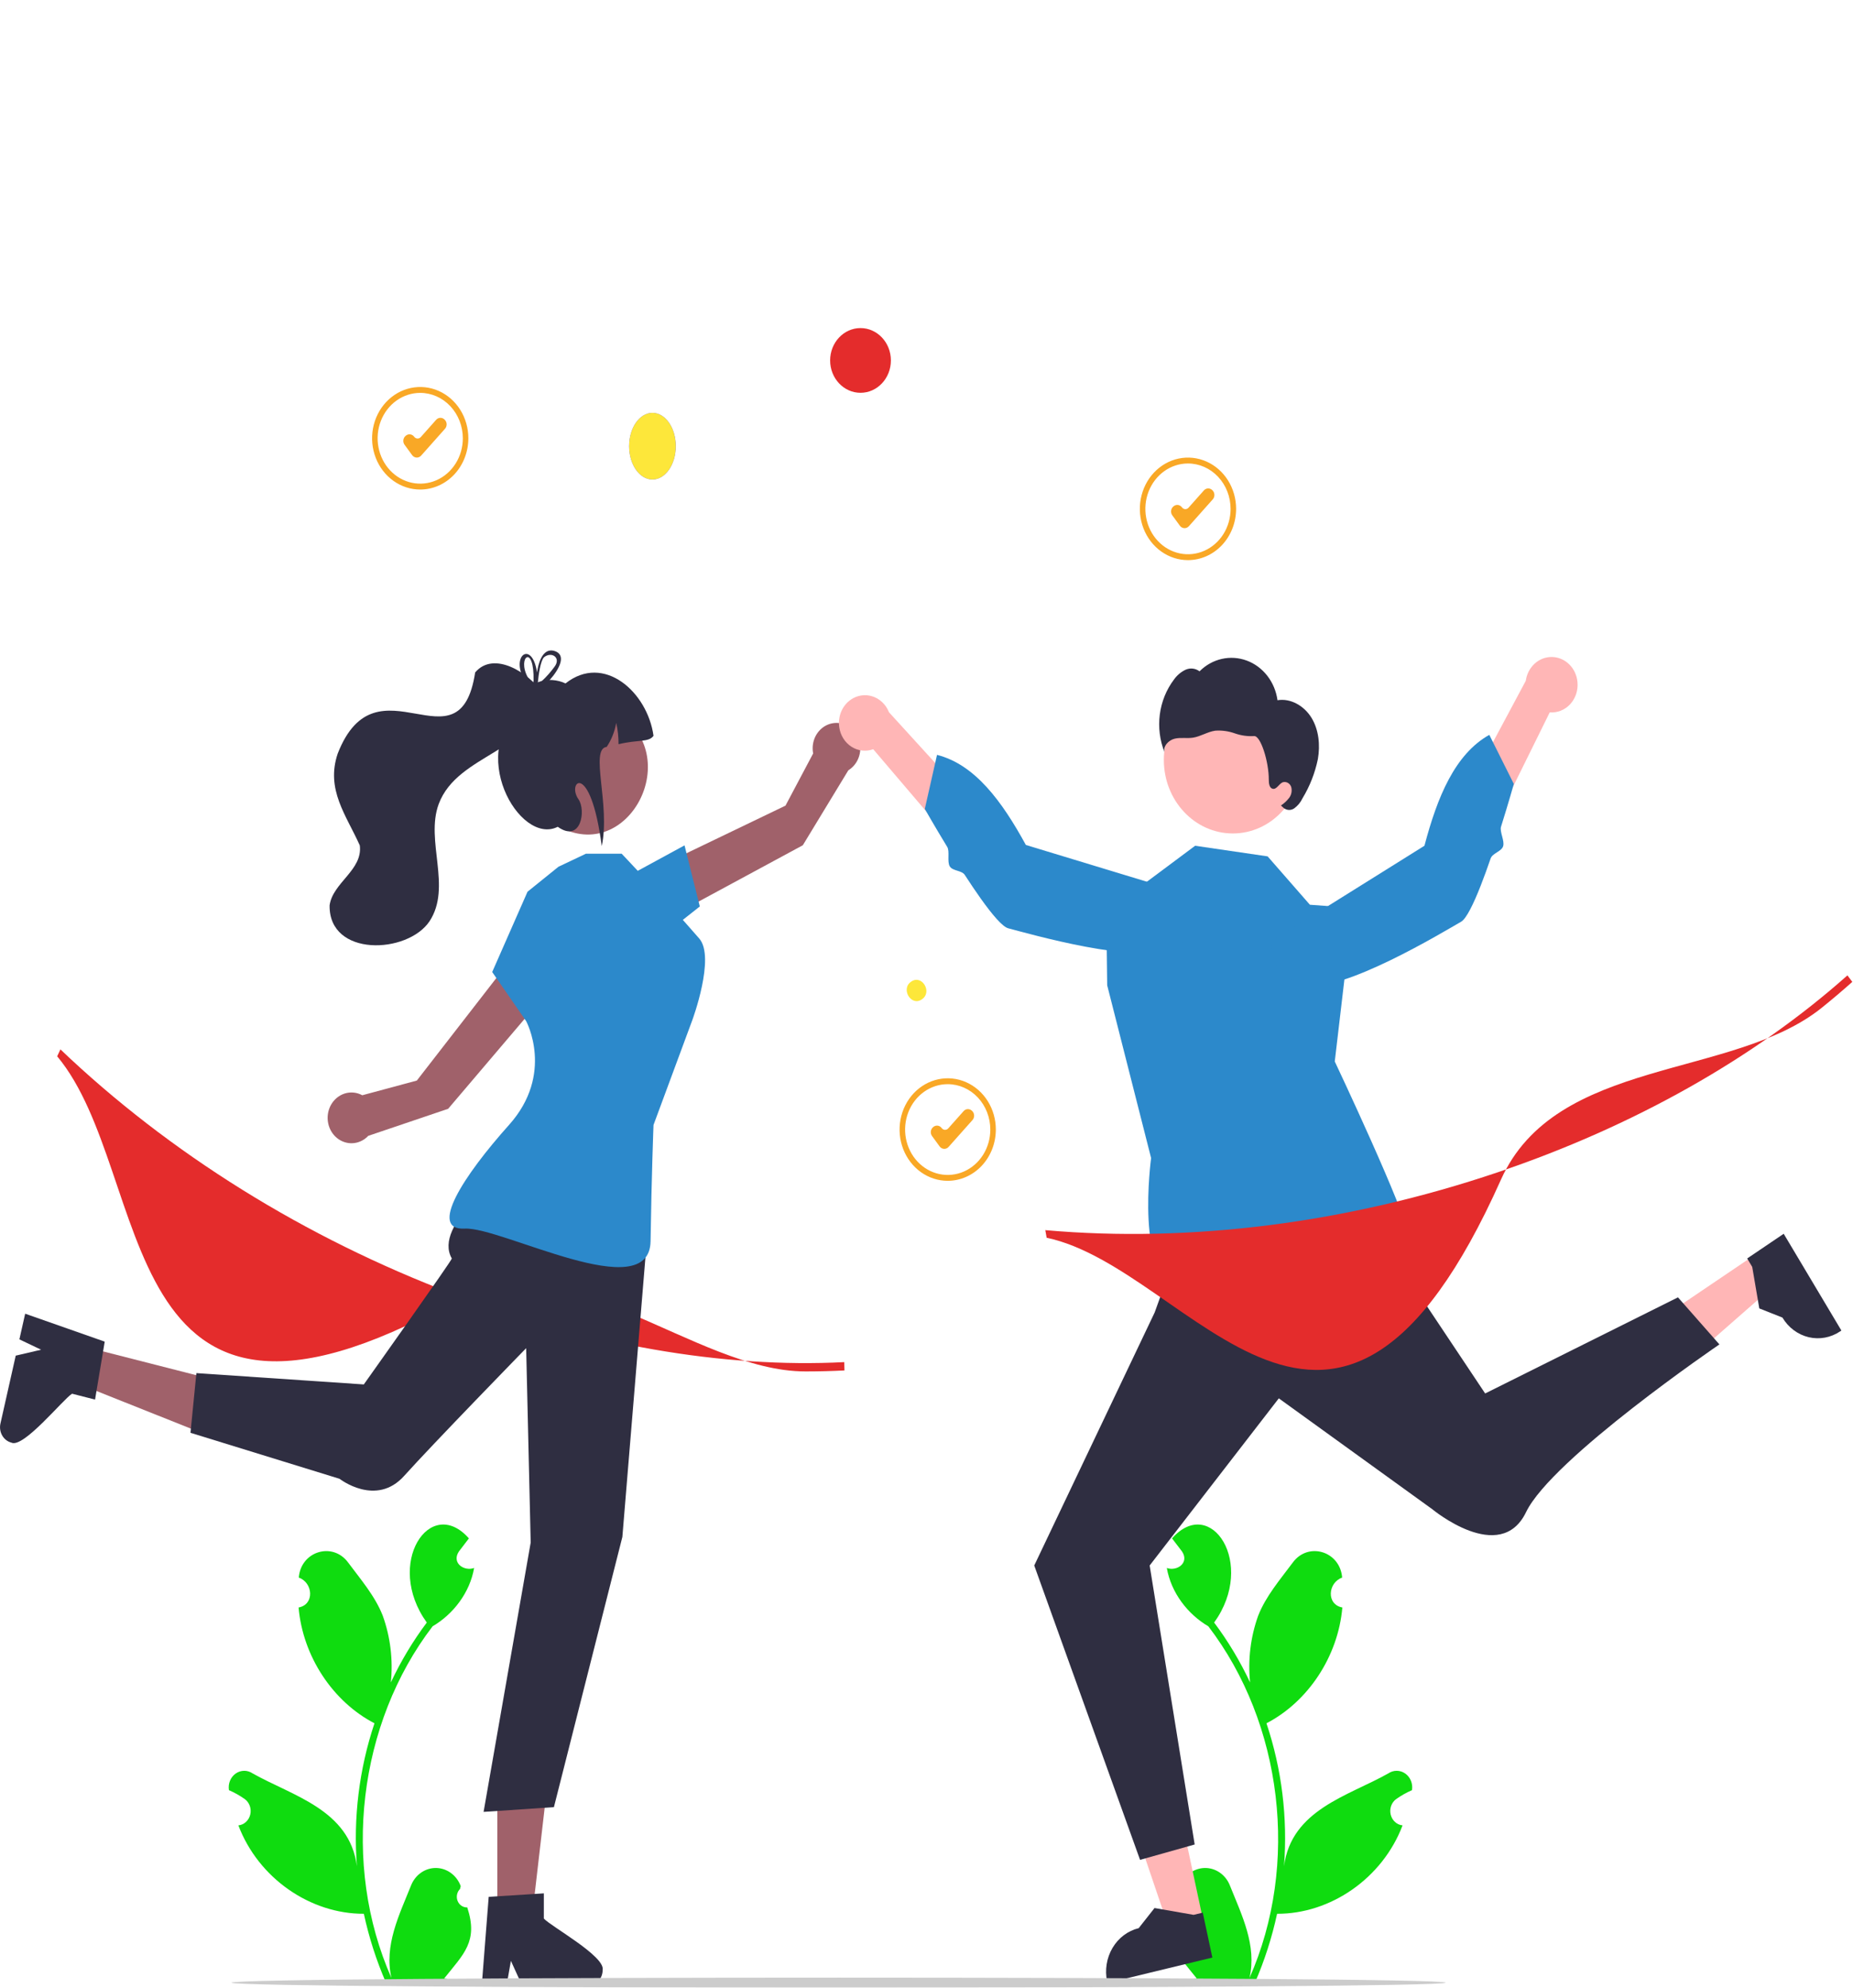<svg width="537" height="576" viewBox="0 0 537 576" fill="none" xmlns="http://www.w3.org/2000/svg">
<g clip-path="url(#clip0_653_172)" filter="url(#filter0_i_653_172)">
<path d="M135.409 552.735C134.817 552.764 134.231 552.599 133.73 552.261C133.229 551.923 132.837 551.429 132.609 550.847C132.38 550.264 132.325 549.621 132.451 549.004C132.577 548.387 132.878 547.826 133.314 547.397C133.387 547.088 133.439 546.867 133.512 546.558C132.945 545.024 131.961 543.706 130.686 542.771C129.411 541.837 127.903 541.33 126.356 541.314C124.808 541.299 123.292 541.776 122 542.684C120.709 543.593 119.702 544.891 119.108 546.413C115.681 554.958 111.245 563.803 113.451 573.214C98.88 540.322 103.835 499.408 125.369 471.279C131.322 467.786 136.146 461.582 137.402 454.377C134.456 455.44 130.783 452.888 132.998 449.583C133.958 448.32 134.928 447.067 135.888 445.804C124.697 433.11 111.364 453.06 123.682 470.192C119.652 475.572 116.162 481.387 113.268 487.541C113.936 481.006 113.139 474.396 110.941 468.254C108.713 462.53 104.537 457.71 100.86 452.761C96.39 446.732 87.188 449.513 86.587 457.165C90.713 458.609 91.249 464.957 86.529 465.826C87.765 480.06 96.496 493.141 108.521 499.384C104.08 512.655 102.346 526.782 103.434 540.822C101.312 524.413 84.774 520.431 73.215 513.909C72.479 513.406 71.622 513.142 70.748 513.15C69.874 513.157 69.021 513.436 68.293 513.951C67.565 514.466 66.993 515.195 66.648 516.05C66.302 516.905 66.198 517.849 66.348 518.766C67.943 519.457 69.47 520.315 70.906 521.328C71.579 521.81 72.096 522.501 72.385 523.308C72.674 524.115 72.722 524.998 72.522 525.835C72.322 526.672 71.884 527.422 71.268 527.984C70.652 528.545 69.888 528.89 69.08 528.97C74.907 544.33 89.971 554.644 105.443 554.586C106.93 561.467 109.084 568.166 111.871 574.573H134.834C134.916 574.301 134.99 574.021 135.064 573.749C132.939 573.891 130.805 573.756 128.71 573.346C134.334 566.254 138.683 562.636 135.41 552.736L135.409 552.735Z" fill="#0FDC0F"/>
<path d="M340.133 552.735C340.725 552.764 341.312 552.599 341.813 552.261C342.314 551.923 342.705 551.429 342.934 550.847C343.163 550.264 343.218 549.621 343.092 549.004C342.966 548.387 342.664 547.826 342.229 547.397C342.156 547.088 342.104 546.867 342.031 546.558C342.598 545.024 343.582 543.706 344.857 542.771C346.132 541.837 347.639 541.33 349.187 541.314C350.734 541.299 352.251 541.776 353.542 542.684C354.833 543.593 355.841 544.891 356.434 546.413C359.862 554.958 364.297 563.803 362.092 573.214C376.663 540.322 371.707 499.408 350.173 471.279C344.221 467.786 339.397 461.582 338.141 454.377C341.086 455.44 344.759 452.888 342.544 449.583C341.584 448.32 340.615 447.067 339.655 445.804C350.845 433.11 364.178 453.06 351.861 470.192C355.89 475.572 359.38 481.387 362.274 487.541C361.606 481.006 362.404 474.396 364.602 468.254C366.83 462.53 371.005 457.71 374.682 452.761C379.153 446.732 388.354 449.513 388.956 457.165C384.83 458.609 384.294 464.957 389.014 465.826C387.777 480.06 379.047 493.141 367.022 499.384C371.462 512.655 373.196 526.782 372.108 540.822C374.231 524.413 390.769 520.431 402.328 513.909C403.064 513.406 403.921 513.142 404.795 513.15C405.669 513.157 406.522 513.436 407.25 513.951C407.978 514.466 408.549 515.195 408.895 516.05C409.24 516.905 409.344 517.849 409.195 518.766C407.599 519.457 406.072 520.315 404.636 521.328C403.963 521.81 403.447 522.501 403.157 523.308C402.868 524.115 402.82 524.998 403.02 525.835C403.22 526.672 403.658 527.422 404.275 527.984C404.891 528.545 405.655 528.89 406.462 528.97C400.636 544.33 385.572 554.644 370.1 554.586C368.613 561.467 366.459 568.166 363.672 574.573H340.709C340.626 574.301 340.552 574.021 340.478 573.749C342.604 573.891 344.738 573.756 346.832 573.346C341.209 566.254 336.86 562.636 340.133 552.735Z" fill="#0FDC0F"/>
<path d="M348.647 556.368L338.758 558.763L325.373 519.276L339.969 515.739L348.647 556.368Z" fill="#FFB6B6"/>
<path d="M351.344 567.271L320.933 574.64L320.845 574.231C320.131 570.887 320.693 567.378 322.408 564.476C324.123 561.574 326.849 559.516 329.988 558.755L334.585 552.919L345.908 554.897L348.563 554.253L351.344 567.271Z" fill="#2F2E41"/>
<path d="M508.176 363.893L513.612 373.011L483.177 399.688L475.152 386.228L508.176 363.893Z" fill="#FFB6B6"/>
<path d="M516.917 357.53L533.636 385.571L533.303 385.797C530.585 387.635 527.293 388.248 524.151 387.501C521.009 386.754 518.274 384.709 516.548 381.814L509.845 379.159L507.795 367.134L506.336 364.686L516.917 357.53Z" fill="#2F2E41"/>
<path d="M192.942 266.4L190.5 251.321L227.634 233.461L235.653 218.339C235.394 217.012 235.485 215.634 235.914 214.359C236.344 213.083 237.097 211.959 238.089 211.11C239.081 210.261 240.274 209.721 241.537 209.549C242.799 209.377 244.081 209.58 245.242 210.136C246.403 210.692 247.396 211.578 248.114 212.698C248.831 213.817 249.244 215.126 249.307 216.48C249.37 217.833 249.08 219.179 248.47 220.369C247.859 221.558 246.952 222.545 245.849 223.219L232.657 244.942L192.942 266.4Z" fill="#A0616A"/>
<path d="M181.656 254.074L198.379 244.976L202.805 262.679L191.19 271.85L181.656 254.074Z" fill="#2C89CB"/>
<path d="M144.131 554.996L154.242 554.995L159.052 513.456L144.129 513.457L144.131 554.996Z" fill="#A0616A"/>
<path d="M157.607 555.965V548.665L154.949 548.838L144.129 549.52L141.624 549.684L139.71 574.136L139.607 575.447H146.787L147.018 574.145L148.06 568.228L150.753 574.145L151.342 575.447H170.376C171.509 575.439 172.593 574.956 173.393 574.102C174.193 573.248 174.645 572.092 174.65 570.886C175.453 566.889 159.624 558.25 157.607 555.965Z" fill="#2F2E41"/>
<path d="M24.109 390.145L21.752 400.618L58.556 415.285L62.034 399.828L24.109 390.145Z" fill="#A0616A"/>
<path d="M20.884 403.876L27.549 405.579L28.011 402.785L29.911 391.419L30.345 388.787L8.467 381.103L7.294 380.691L5.62 388.127L6.755 388.67L11.914 391.129L5.884 392.538L4.558 392.845L0.12 412.56C-0.137 413.735 0.051 414.97 0.644 415.998C1.238 417.026 2.187 417.763 3.288 418.049C6.749 419.813 18.327 405.433 20.884 403.876Z" fill="#2F2E41"/>
<path d="M159.764 286.158L146.75 279.678L120.796 313.131L104.987 317.39C103.854 316.774 102.582 316.505 101.314 316.611C100.045 316.716 98.829 317.194 97.799 317.99C96.769 318.786 95.965 319.869 95.477 321.121C94.989 322.373 94.835 323.744 95.033 325.083C95.231 326.422 95.772 327.676 96.597 328.708C97.422 329.74 98.499 330.509 99.709 330.93C100.918 331.351 102.213 331.408 103.451 331.094C104.689 330.78 105.822 330.108 106.723 329.151L129.872 321.316L159.764 286.158Z" fill="#A0616A"/>
<path d="M344.276 162.318C341.518 162.318 338.821 161.447 336.527 159.815C334.233 158.182 332.446 155.862 331.39 153.147C330.334 150.433 330.058 147.446 330.596 144.564C331.134 141.682 332.463 139.035 334.413 136.957C336.364 134.88 338.849 133.465 341.555 132.891C344.261 132.318 347.065 132.612 349.614 133.737C352.163 134.861 354.341 136.765 355.874 139.209C357.406 141.652 358.224 144.524 358.224 147.462C358.22 151.401 356.749 155.177 354.135 157.962C351.52 160.747 347.974 162.314 344.276 162.318ZM344.276 134.311C341.834 134.311 339.447 135.082 337.416 136.527C335.386 137.972 333.803 140.026 332.869 142.429C331.934 144.832 331.69 147.477 332.166 150.028C332.642 152.579 333.818 154.922 335.545 156.762C337.272 158.601 339.472 159.853 341.867 160.361C344.263 160.868 346.745 160.608 349.001 159.612C351.258 158.617 353.186 156.931 354.543 154.769C355.9 152.606 356.624 150.063 356.624 147.462C356.62 143.975 355.318 140.633 353.003 138.167C350.688 135.702 347.55 134.315 344.276 134.311Z" fill="#F9A826"/>
<path d="M343.292 153.059C343.264 153.059 343.235 153.058 343.207 153.056C342.96 153.044 342.718 152.974 342.498 152.852C342.278 152.731 342.085 152.56 341.933 152.351L339.736 149.342C339.597 149.153 339.495 148.935 339.435 148.703C339.375 148.471 339.358 148.229 339.386 147.99C339.414 147.751 339.486 147.521 339.598 147.312C339.71 147.103 339.859 146.919 340.037 146.771L340.116 146.706C340.295 146.558 340.498 146.449 340.716 146.385C340.934 146.321 341.162 146.303 341.386 146.333C341.61 146.363 341.827 146.44 342.023 146.559C342.22 146.678 342.392 146.837 342.531 147.027C342.642 147.179 342.782 147.303 342.943 147.392C343.103 147.48 343.279 147.531 343.46 147.541C343.64 147.55 343.82 147.518 343.988 147.446C344.156 147.374 344.307 147.265 344.431 147.125L348.892 142.109C349.206 141.757 349.639 141.551 350.095 141.538C350.55 141.525 350.993 141.705 351.324 142.039L351.397 142.113C351.561 142.278 351.693 142.477 351.785 142.696C351.877 142.916 351.928 143.153 351.934 143.394C351.94 143.634 351.902 143.874 351.821 144.098C351.74 144.323 351.619 144.529 351.463 144.703L344.54 152.487C344.379 152.667 344.186 152.811 343.971 152.91C343.756 153.008 343.525 153.059 343.292 153.059Z" fill="#F9A826"/>
<path d="M274.645 342.185C271.887 342.185 269.19 341.313 266.896 339.681C264.602 338.048 262.815 335.728 261.759 333.014C260.703 330.299 260.427 327.312 260.965 324.43C261.503 321.548 262.832 318.901 264.783 316.823C266.733 314.746 269.219 313.331 271.924 312.758C274.63 312.184 277.434 312.479 279.983 313.603C282.532 314.727 284.71 316.632 286.243 319.075C287.776 321.518 288.594 324.39 288.594 327.328C288.589 331.267 287.119 335.043 284.504 337.828C281.889 340.614 278.343 342.18 274.645 342.185ZM274.645 314.177C272.203 314.177 269.816 314.948 267.786 316.393C265.755 317.839 264.172 319.893 263.238 322.296C262.303 324.699 262.059 327.343 262.535 329.894C263.012 332.445 264.188 334.789 265.914 336.628C267.641 338.467 269.841 339.72 272.237 340.227C274.632 340.734 277.114 340.474 279.371 339.479C281.627 338.483 283.555 336.798 284.912 334.635C286.269 332.472 286.993 329.929 286.993 327.328C286.989 323.842 285.687 320.499 283.372 318.033C281.057 315.568 277.919 314.181 274.645 314.177Z" fill="#F9A826"/>
<path d="M273.661 332.925C273.633 332.925 273.605 332.924 273.577 332.923C273.329 332.91 273.087 332.84 272.867 332.719C272.647 332.597 272.454 332.426 272.302 332.217L270.105 329.209C269.966 329.019 269.864 328.802 269.804 328.57C269.744 328.338 269.727 328.095 269.755 327.856C269.783 327.618 269.855 327.387 269.967 327.178C270.079 326.969 270.228 326.785 270.406 326.637L270.485 326.572C270.664 326.424 270.868 326.315 271.086 326.251C271.303 326.187 271.531 326.17 271.755 326.199C271.979 326.229 272.196 326.306 272.392 326.425C272.589 326.544 272.761 326.703 272.9 326.893C273.011 327.045 273.151 327.169 273.312 327.258C273.472 327.347 273.648 327.397 273.829 327.407C274.009 327.416 274.189 327.384 274.357 327.312C274.525 327.241 274.676 327.131 274.8 326.992L279.261 321.975C279.575 321.623 280.008 321.418 280.464 321.404C280.92 321.391 281.362 321.571 281.693 321.905L281.767 321.979C281.931 322.145 282.062 322.343 282.155 322.563C282.247 322.782 282.297 323.019 282.303 323.26C282.309 323.5 282.271 323.74 282.19 323.965C282.109 324.189 281.988 324.395 281.832 324.569L274.909 332.353C274.748 332.534 274.555 332.678 274.34 332.776C274.126 332.874 273.894 332.925 273.661 332.925Z" fill="#F9A826"/>
<path d="M121.78 141.86C119.022 141.86 116.325 140.989 114.031 139.356C111.737 137.724 109.949 135.404 108.894 132.689C107.838 129.974 107.562 126.987 108.1 124.105C108.638 121.224 109.967 118.576 111.917 116.499C113.868 114.421 116.353 113.006 119.059 112.433C121.765 111.86 124.569 112.154 127.118 113.278C129.667 114.403 131.845 116.307 133.378 118.75C134.91 121.193 135.728 124.065 135.728 127.004C135.724 130.942 134.253 134.719 131.638 137.504C129.024 140.289 125.478 141.856 121.78 141.86ZM121.78 113.852C119.338 113.852 116.951 114.624 114.92 116.069C112.89 117.514 111.307 119.568 110.373 121.971C109.438 124.374 109.194 127.018 109.67 129.569C110.146 132.121 111.322 134.464 113.049 136.303C114.776 138.142 116.976 139.395 119.371 139.902C121.766 140.41 124.249 140.149 126.505 139.154C128.762 138.159 130.69 136.473 132.047 134.31C133.404 132.147 134.128 129.605 134.128 127.004C134.124 123.517 132.822 120.174 130.507 117.709C128.192 115.243 125.054 113.856 121.78 113.852Z" fill="#F9A826"/>
<path d="M120.795 132.6C120.767 132.6 120.739 132.599 120.711 132.598C120.464 132.585 120.222 132.516 120.002 132.394C119.782 132.272 119.589 132.101 119.437 131.893L117.24 128.884C117.101 128.694 116.999 128.477 116.939 128.245C116.879 128.013 116.862 127.771 116.89 127.532C116.918 127.293 116.99 127.062 117.102 126.853C117.213 126.644 117.363 126.46 117.541 126.313L117.62 126.247C117.798 126.099 118.002 125.99 118.22 125.926C118.438 125.862 118.666 125.845 118.89 125.875C119.114 125.905 119.331 125.981 119.527 126.1C119.724 126.219 119.896 126.378 120.035 126.568C120.146 126.72 120.286 126.845 120.446 126.933C120.607 127.022 120.783 127.073 120.964 127.082C121.144 127.091 121.324 127.059 121.492 126.988C121.659 126.916 121.811 126.807 121.935 126.667L126.396 121.651C126.71 121.298 127.143 121.093 127.598 121.08C128.054 121.067 128.497 121.247 128.828 121.58L128.901 121.654C129.065 121.82 129.197 122.018 129.289 122.238C129.381 122.458 129.432 122.695 129.438 122.935C129.444 123.176 129.406 123.415 129.325 123.64C129.244 123.864 129.122 124.07 128.967 124.245L122.044 132.028C121.883 132.209 121.69 132.353 121.475 132.451C121.26 132.55 121.029 132.6 120.795 132.6Z" fill="#F9A826"/>
<path d="M233.448 397.422C201.104 397.422 163.932 359.193 131.045 377.356C31.47 432.351 45.177 340.326 16.57 306.101L17.509 304.095C49.074 334.24 88.483 358.767 131.477 375.022C170.33 389.714 209.475 396.521 244.664 394.725L244.725 397.136C241.009 397.327 237.25 397.422 233.448 397.422Z" fill="#E42C2C"/>
<path d="M189.081 138.952C192.815 138.952 195.842 134.629 195.842 129.296C195.842 123.963 192.815 119.64 189.081 119.64C185.347 119.64 182.32 123.963 182.32 129.296C182.32 134.629 185.347 138.952 189.081 138.952Z" fill="#6C63FF"/>
<path d="M189.081 138.952C192.815 138.952 195.842 134.629 195.842 129.296C195.842 123.963 192.815 119.64 189.081 119.64C185.347 119.64 182.32 123.963 182.32 129.296C182.32 134.629 185.347 138.952 189.081 138.952Z" fill="#FDE73A"/>
<path d="M267.168 289.588C264.077 291.781 260.913 286.56 264.063 284.464C267.154 282.271 270.318 287.492 267.168 289.588Z" fill="#FDE73A"/>
<path d="M249.376 113.827C254.238 113.827 258.18 109.629 258.18 104.45C258.18 99.271 254.238 95.073 249.376 95.073C244.514 95.073 240.572 99.271 240.572 104.45C240.572 109.629 244.514 113.827 249.376 113.827Z" fill="#E42C2C"/>
<path opacity="0.3" d="M259.909 176.635L310.005 20.8L254.997 174.769C254.724 175.135 254.538 175.564 254.453 176.022C254.368 176.479 254.386 176.952 254.507 177.4C254.627 177.848 254.847 178.26 255.146 178.6C255.446 178.94 255.817 179.199 256.23 179.356C256.642 179.512 257.084 179.562 257.518 179.5C257.952 179.439 258.366 179.268 258.726 179.002C259.085 178.736 259.38 178.383 259.586 177.971C259.792 177.559 259.903 177.101 259.909 176.635Z" fill="white"/>
<path d="M146.645 340.044C146.645 340.044 125.291 354.854 130.938 364.695C131.132 365.035 105.431 401.19 105.431 401.19L56.913 397.909L55.203 415.205L98.397 428.53C98.397 428.53 108.965 436.799 117.128 427.688C125.291 418.578 152.482 390.679 152.482 390.679L153.794 447.006L140.144 525.058L160.525 523.682L180.362 445.376L187.684 356.675L146.645 340.044Z" fill="#2F2E41"/>
<path d="M161.855 251.161L152.876 258.409L142.641 281.675L152.482 295.912C152.482 295.912 160.761 311.193 147.51 325.993C134.259 340.792 124.083 356.598 134.69 356.034C145.296 355.469 188.252 378.74 188.535 359.675C188.818 340.61 189.39 325.993 189.39 325.993L200.652 295.568C200.652 295.568 207.362 277.418 202.651 271.985C197.94 266.552 191.633 259.609 191.633 259.609L180.162 247.392H169.805L161.855 251.161Z" fill="#2C89CB"/>
<path d="M178.617 206.457C198.762 218.667 182.224 250.882 161.704 239.41C141.559 227.201 158.097 194.986 178.617 206.457Z" fill="#A0616A"/>
<path d="M189.389 213.227C187.978 215.182 185.029 214.265 179.253 215.661C179.266 213.576 179.04 211.497 178.58 209.47C178.15 211.98 177.209 214.358 175.822 216.437C170.807 217.029 176.954 233.256 174.387 245.186C171.078 220.017 164.12 226.611 167.635 231.603C169.886 234.799 168.386 244.387 161.634 239.593C150.495 245.232 134.63 217.222 152.214 204.086C151.899 196.985 159.317 195.863 163.885 198.047C174.97 189.251 187.635 200.521 189.389 213.227Z" fill="#2F2E41"/>
<path d="M137.701 194.862C133.216 224.233 109.176 189.461 97.873 218.364C94.319 228.831 100.417 236.319 104.274 245.008C105.154 252.148 96.433 255.77 95.52 262.343C95.265 277.411 118.089 276.489 124.47 266.982C131.026 257.03 123.197 243.678 127.138 232.996C132.676 218.166 155.201 218.056 157.163 200.802C153.363 195.038 143.144 188.436 137.701 194.862Z" fill="#2F2E41"/>
<path d="M155.87 197.732C155.723 197.798 155.576 197.864 155.445 197.938H155.437C155.314 198.003 155.19 198.069 155.067 198.143C155.051 198.151 155.044 198.16 155.028 198.168C154.866 198.003 154.704 197.839 154.534 197.674C154.49 197.942 154.501 198.217 154.565 198.48L154.588 198.579C154.742 198.752 154.905 198.916 155.075 199.089C155.229 198.966 155.376 198.834 155.53 198.711C155.623 198.629 155.716 198.546 155.816 198.464C155.831 198.25 155.854 198.003 155.878 197.732L155.87 197.732ZM160.519 188.586C157.075 187.747 155.963 192.542 155.63 194.853C154.379 186.464 149.175 189.104 150.974 194.828C151.547 196.523 152.45 198.07 153.623 199.369C153.785 199.566 153.962 199.764 154.148 199.961C153.939 201.112 154.99 200.816 156.41 199.755C157.46 198.961 158.43 198.054 159.306 197.049C162.14 193.883 164.349 189.647 160.519 188.586ZM160.627 193.307C159.564 194.766 158.372 196.113 157.067 197.329C156.658 197.724 156.241 198.102 155.816 198.464C155.808 198.538 155.808 198.604 155.8 198.661C155.771 198.741 155.734 198.818 155.692 198.892C155.26 199.722 154.773 199.27 154.588 198.579C154.573 198.554 154.549 198.53 154.534 198.505C153.917 197.826 153.38 197.069 152.935 196.251C149.746 190.362 154.881 186.357 154.627 197.354C154.58 197.454 154.548 197.563 154.534 197.674C154.49 197.942 154.501 198.217 154.565 198.48L154.588 198.579C154.742 198.752 154.905 198.916 155.075 199.089C155.229 198.966 155.376 198.834 155.53 198.711C155.623 198.629 155.716 198.546 155.816 198.464C155.831 198.25 155.854 198.003 155.878 197.732V197.724C156.078 195.519 156.627 191.555 157.638 190.477C159.862 188.66 162.743 190.625 160.627 193.307ZM155.87 197.732C155.723 197.798 155.576 197.864 155.445 197.938H155.437C155.314 198.003 155.19 198.069 155.067 198.143C155.051 198.151 155.044 198.16 155.028 198.168C154.866 198.003 154.704 197.839 154.534 197.674C154.49 197.942 154.501 198.217 154.565 198.48L154.588 198.579C154.742 198.752 154.905 198.916 155.075 199.089C155.229 198.966 155.376 198.834 155.53 198.711C155.623 198.629 155.716 198.546 155.816 198.464C155.831 198.25 155.854 198.003 155.878 197.732L155.87 197.732Z" fill="#2F2E41"/>
<path d="M342.064 359.663L334.624 380.329L299.723 453.657L330.391 538.959L346.218 534.508L333.173 453.657L370.6 405.221L415.048 437.329C415.048 437.329 434.76 453.721 442.259 438.182C449.759 422.643 498.283 389.592 498.283 389.592L486.278 375.953L430.399 403.806L391.831 345.986L342.064 359.663Z" fill="#2F2E41"/>
<path d="M379.606 262.181L367.359 248.166L346.35 245.088L320.607 264.282L320.867 285.528L333.592 335.591C333.592 335.591 328.745 371.56 342.284 371.199C355.822 370.838 363.202 363.649 368.716 365.112C374.23 366.576 397.671 372.804 399.156 366.28C400.642 359.756 408.538 364.428 408.191 358.256C407.845 352.084 386.815 307.598 386.815 307.598L392.044 263.107L379.606 262.181Z" fill="#2C89CB"/>
<path d="M457.152 197.668C457.262 198.83 457.131 200.004 456.768 201.106C456.406 202.209 455.821 203.213 455.055 204.049C454.288 204.885 453.359 205.531 452.333 205.943C451.307 206.355 450.208 206.522 449.115 206.433L420.95 263.485L413.389 251.121L442.177 197.277C442.439 195.33 443.363 193.554 444.773 192.284C446.183 191.014 447.981 190.339 449.827 190.388C451.673 190.436 453.438 191.204 454.788 192.545C456.138 193.887 456.979 195.71 457.152 197.668Z" fill="#FFB6B6"/>
<path d="M368.486 272.79C368.486 272.79 367.369 282.938 378.096 285.45C388.822 287.963 418.539 269.877 423.411 267.115C424.936 266.25 427.006 262.01 429.13 256.593C430.084 254.162 431.048 251.493 431.979 248.786C432.518 247.22 435.097 246.792 435.605 245.239C436.11 243.694 434.543 241.022 435 239.566C437.17 232.655 438.707 227.172 438.707 227.172L431.598 212.948C421.655 218.547 416.556 230.879 412.805 245.087L368.486 272.79Z" fill="#2C89CB"/>
<path d="M243.217 210.769C243.384 211.924 243.786 213.025 244.396 213.996C245.006 214.967 245.808 215.783 246.747 216.388C247.685 216.993 248.736 217.371 249.827 217.497C250.917 217.622 252.02 217.491 253.058 217.113L293.731 264.842L298.147 250.856L257.624 206.399C256.912 204.584 255.6 203.11 253.937 202.257C252.273 201.403 250.374 201.229 248.598 201.768C246.822 202.307 245.293 203.521 244.301 205.18C243.31 206.839 242.924 208.827 243.217 210.769Z" fill="#FFB6B6"/>
<path d="M346.713 259.867C346.713 259.867 350.179 269.394 340.384 274.686C330.589 279.977 297.569 270.388 292.203 269.012C290.523 268.581 287.522 265.028 284.193 260.35C282.699 258.25 281.138 255.924 279.601 253.551C278.711 252.178 276.113 252.452 275.257 251.083C274.405 249.722 275.294 246.718 274.509 245.43C270.785 239.317 268.008 234.418 268.008 234.418L271.549 218.752C282.491 221.522 290.326 232.103 297.295 244.858L346.713 259.867Z" fill="#2C89CB"/>
<path d="M357.273 241.523C368.312 241.523 377.262 231.991 377.262 220.232C377.262 208.474 368.312 198.941 357.273 198.941C346.233 198.941 337.283 208.474 337.283 220.232C337.283 231.991 346.233 241.523 357.273 241.523Z" fill="#FFB6B6"/>
<path d="M380.093 208.042C377.99 204.577 374.044 202.268 370.219 202.917C369.863 200.316 368.844 197.87 367.273 195.844C365.702 193.818 363.639 192.29 361.309 191.426C358.979 190.562 356.472 190.396 354.059 190.945C351.647 191.494 349.422 192.737 347.627 194.54C347.036 194.097 346.349 193.825 345.631 193.748C344.912 193.671 344.187 193.794 343.527 194.103C342.21 194.741 341.065 195.72 340.195 196.951C338 199.866 336.589 203.361 336.111 207.063C335.633 210.766 336.106 214.537 337.48 217.975C337.013 216.165 338.716 214.462 340.437 214.056C342.158 213.649 343.963 214.034 345.708 213.769C347.944 213.43 349.955 212.048 352.195 211.737C354.095 211.606 356 211.867 357.807 212.505C359.613 213.144 361.516 213.416 363.417 213.308C365.302 213.069 367.731 220.68 367.698 226.04C367.692 227.056 367.888 228.36 368.82 228.575C369.968 228.841 370.633 227.153 371.726 226.694C372.229 226.54 372.769 226.6 373.231 226.862C373.694 227.124 374.043 227.567 374.205 228.098C374.342 228.637 374.357 229.204 374.248 229.75C374.138 230.297 373.908 230.808 373.576 231.241C372.904 232.098 372.107 232.835 371.215 233.422L371.665 233.821C372.092 234.301 372.663 234.609 373.279 234.69C373.896 234.772 374.52 234.622 375.044 234.268C376.076 233.524 376.911 232.51 377.471 231.325C379.58 227.852 381.087 224.005 381.922 219.965C382.626 215.909 382.195 211.506 380.093 208.042Z" fill="#2F2E41"/>
<path d="M527.971 292.013C502.188 312.813 450.885 306.242 434.965 341.87C386.762 449.743 345.523 367.57 303.318 358.684L302.93 356.48C345.18 360.213 390.499 354.422 433.987 339.732C473.287 326.458 508.35 306.712 535.384 282.65L536.799 284.534C533.945 287.076 531.002 289.569 527.971 292.013Z" fill="#E42C2C"/>
<path d="M418.962 574.546C418.348 576.484 67.739 576.483 67.076 574.551C67.689 572.609 418.299 572.609 418.962 574.546Z" fill="#CCCCCC"/>
</g>
<defs>
<filter id="filter0_i_653_172" x="0" y="0" width="536.801" height="576" filterUnits="userSpaceOnUse" color-interpolation-filters="sRGB">
<feFlood flood-opacity="0" result="BackgroundImageFix"/>
<feBlend mode="normal" in="SourceGraphic" in2="BackgroundImageFix" result="shape"/>
<feColorMatrix in="SourceAlpha" type="matrix" values="0 0 0 0 0 0 0 0 0 0 0 0 0 0 0 0 0 0 127 0" result="hardAlpha"/>
<feOffset/>
<feGaussianBlur stdDeviation="16"/>
<feComposite in2="hardAlpha" operator="arithmetic" k2="-1" k3="1"/>
<feColorMatrix type="matrix" values="0 0 0 0 1 0 0 0 0 1 0 0 0 0 1 0 0 0 0.25 0"/>
<feBlend mode="normal" in2="shape" result="effect1_innerShadow_653_172"/>
</filter>
<clipPath id="clip0_653_172">
<rect width="536.8" height="576" fill="white"/>
</clipPath>
</defs>
</svg>
